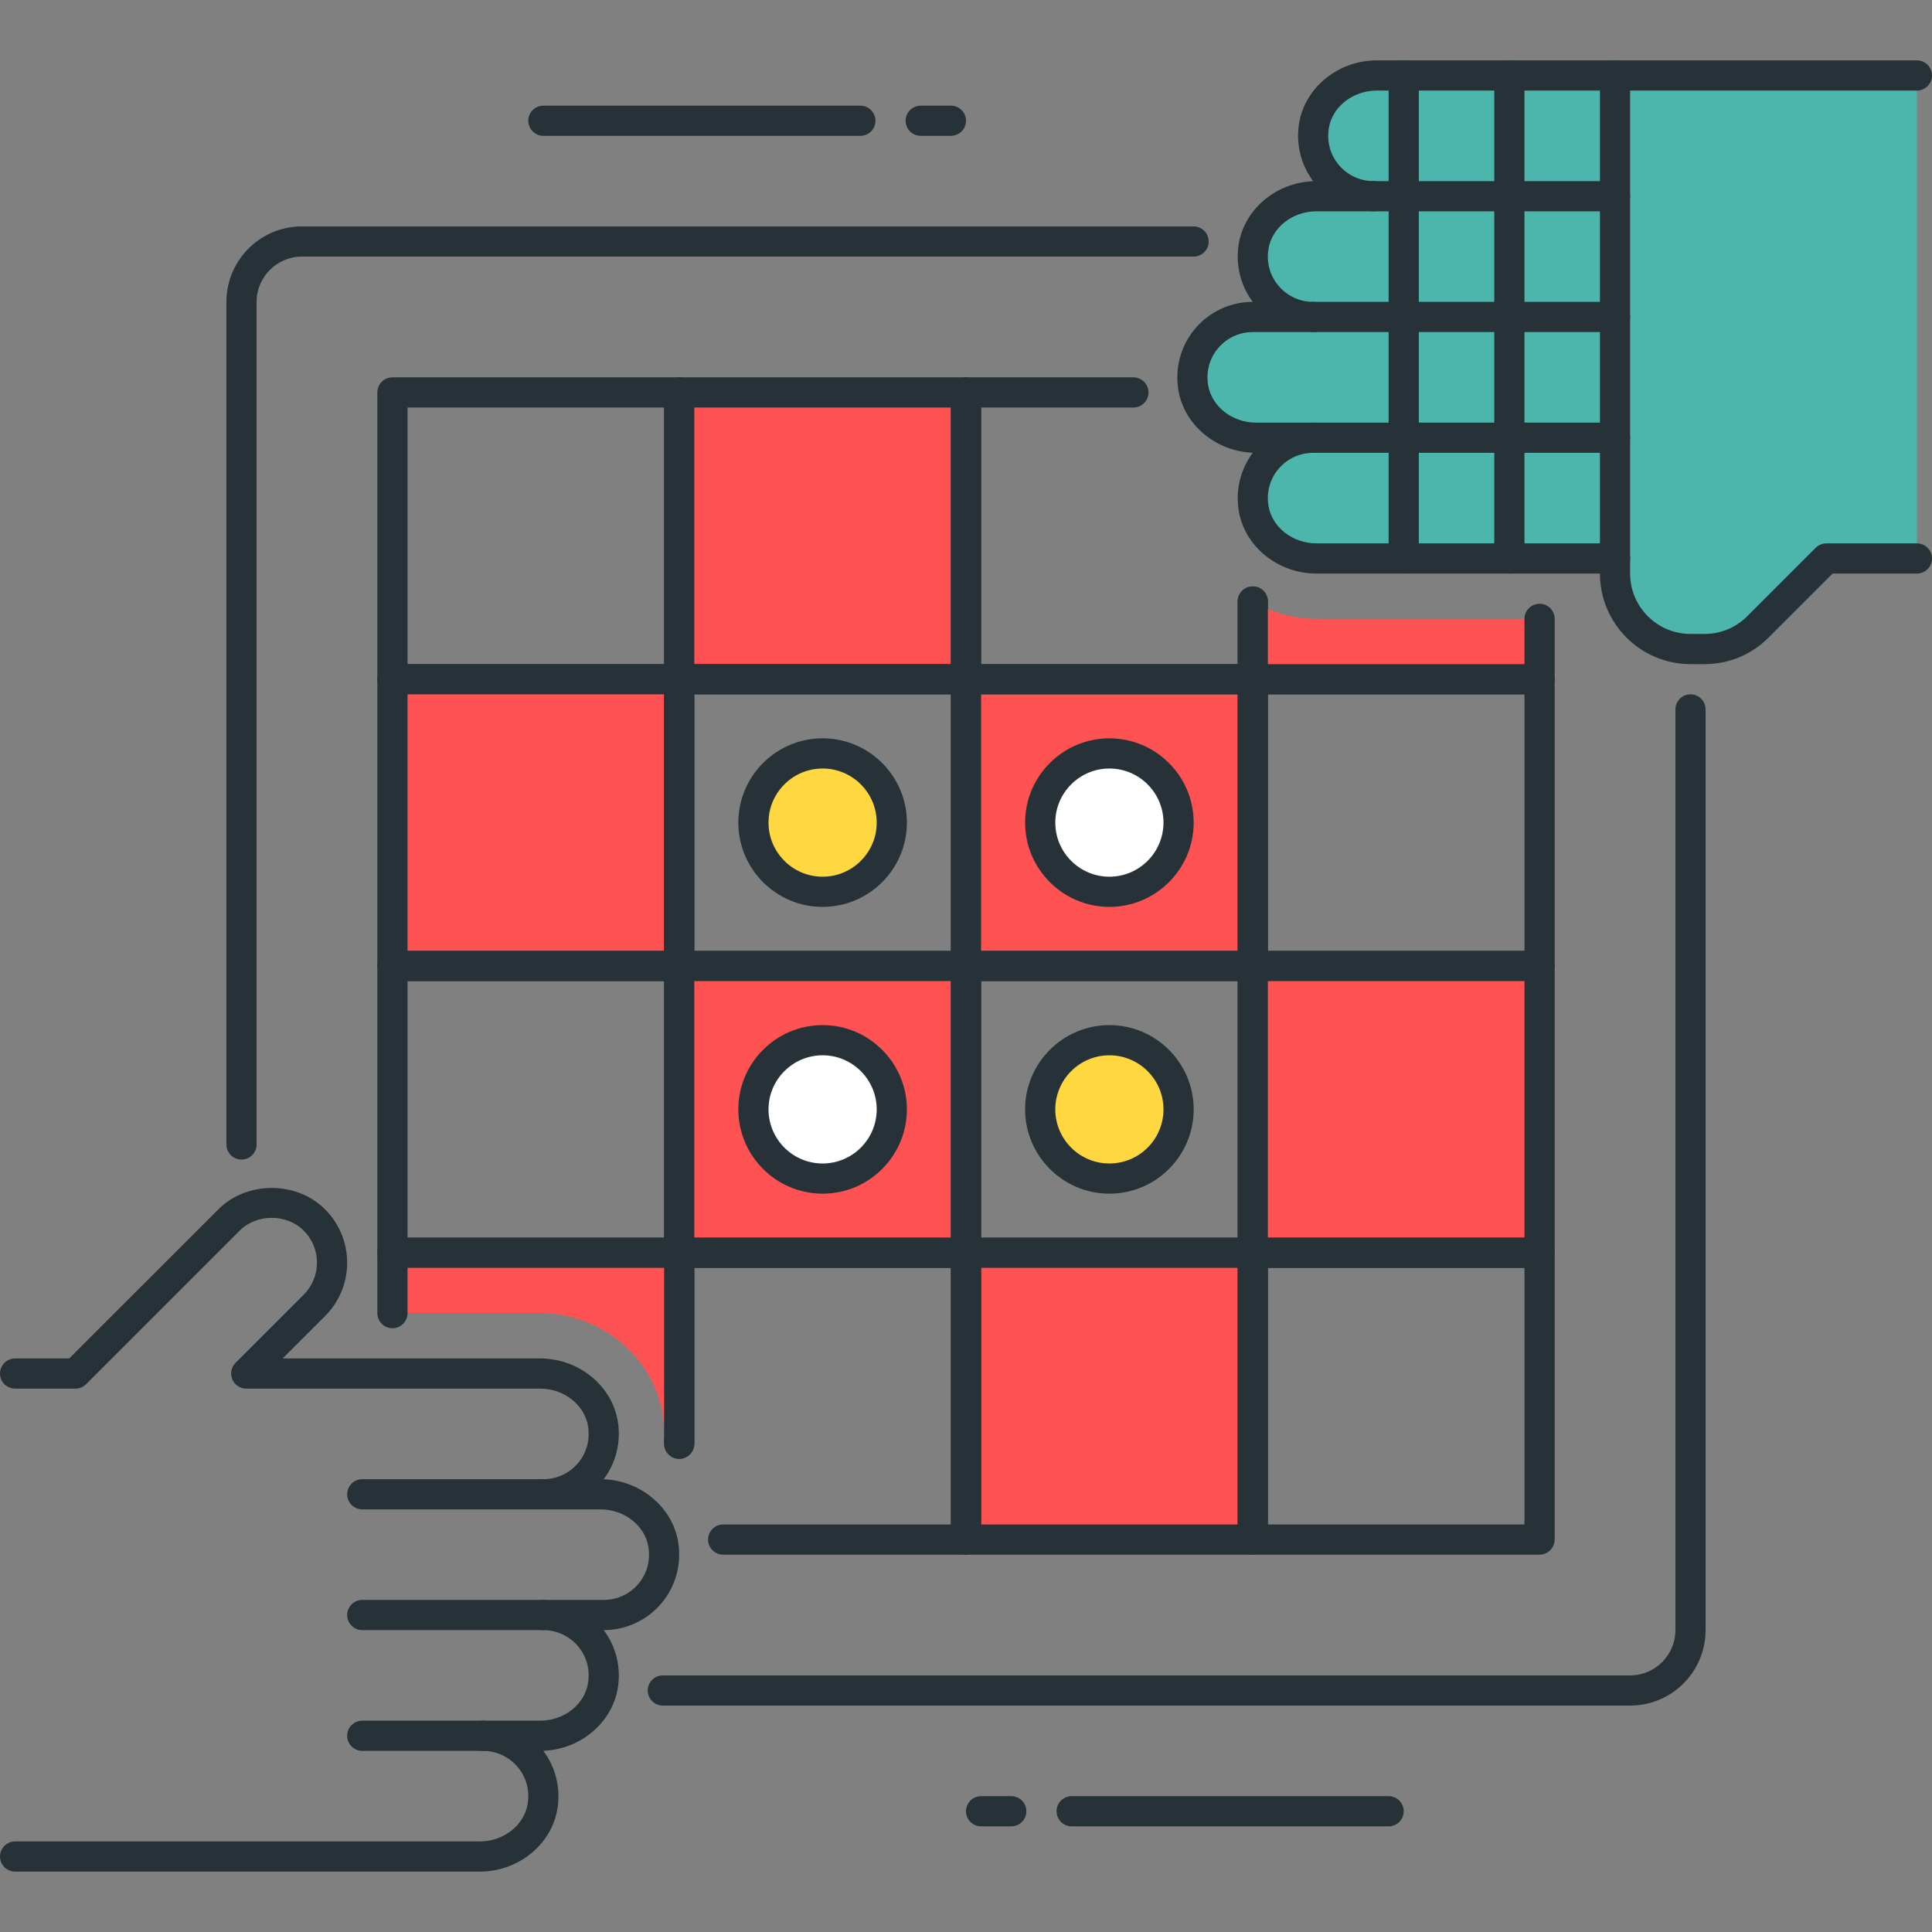 <?xml version="1.0" encoding="utf-8"?>
<!-- Generator: Adobe Illustrator 22.0.0, SVG Export Plug-In . SVG Version: 6.00 Build 0)  -->
<svg version="1.1" id="Icon_Set" xmlns="http://www.w3.org/2000/svg" xmlns:xlink="http://www.w3.org/1999/xlink" x="0px" y="0px"
	 viewBox="0 0 64 64" style="enable-background:new 0 0 64 64;" xml:space="preserve">
<rect x="0" y="0" width="64" height="64" fill="#808080" stroke="none"/>
<style type="text/css">
	.st0{fill:#263238;}
	.st1{fill:#FFD740;}
	.st2{fill:#4FC3F7;}
	.st3{fill:#40C4FF;}
	.st4{fill:#FF5252;}
	.st5{fill:#FFFFFF;}
	.st6{fill:#212A41;}
	.st7{fill:#37474F;}
	.st8{fill:#4DB6AC;}
</style>
<g>
	<g>
		<path class="st0" d="M22.5,23H13c-0.276,0-0.5-0.224-0.5-0.5V13c0-0.276,0.224-0.5,0.5-0.5h9.5c0.276,0,0.5,0.224,0.5,0.5v9.5
			C23,22.776,22.776,23,22.5,23z M13.5,22H22v-8.5h-8.5V22z"/>
	</g>
	<g>
		<rect x="22.5" y="13" class="st4" width="9.5" height="9.5"/>
		<path class="st0" d="M32,23h-9.5c-0.276,0-0.5-0.224-0.5-0.5V13c0-0.276,0.224-0.5,0.5-0.5H32c0.276,0,0.5,0.224,0.5,0.5v9.5
			C32.5,22.776,32.276,23,32,23z M23,22h8.5v-8.5H23V22z"/>
	</g>
	<g>
		<rect x="13" y="22.5" class="st4" width="9.5" height="9.5"/>
		<path class="st0" d="M22.5,32.5H13c-0.276,0-0.5-0.224-0.5-0.5v-9.5c0-0.276,0.224-0.5,0.5-0.5h9.5c0.276,0,0.5,0.224,0.5,0.5V32
			C23,32.276,22.776,32.5,22.5,32.5z M13.5,31.5H22V23h-8.5V31.5z"/>
	</g>
	<g>
		<path class="st0" d="M32,32.5h-9.5c-0.276,0-0.5-0.224-0.5-0.5v-9.5c0-0.276,0.224-0.5,0.5-0.5H32c0.276,0,0.5,0.224,0.5,0.5V32
			C32.5,32.276,32.276,32.5,32,32.5z M23,31.5h8.5V23H23V31.5z"/>
	</g>
	<g>
		<rect x="32" y="22.5" class="st4" width="9.5" height="9.5"/>
		<path class="st0" d="M41.5,32.5H32c-0.276,0-0.5-0.224-0.5-0.5v-9.5c0-0.276,0.224-0.5,0.5-0.5h9.5c0.276,0,0.5,0.224,0.5,0.5V32
			C42,32.276,41.776,32.5,41.5,32.5z M32.5,31.5H41V23h-8.5V31.5z"/>
	</g>
	<g>
		<path class="st0" d="M51,32.5h-9.5c-0.276,0-0.5-0.224-0.5-0.5v-9.5c0-0.276,0.224-0.5,0.5-0.5H51c0.276,0,0.5,0.224,0.5,0.5V32
			C51.5,32.276,51.276,32.5,51,32.5z M42,31.5h8.5V23H42V31.5z"/>
	</g>
	<g>
		<path class="st0" d="M22.5,42H13c-0.276,0-0.5-0.224-0.5-0.5V32c0-0.276,0.224-0.5,0.5-0.5h9.5c0.276,0,0.5,0.224,0.5,0.5v9.5
			C23,41.776,22.776,42,22.5,42z M13.5,41H22v-8.5h-8.5V41z"/>
	</g>
	<g>
		<rect x="22.5" y="32" class="st4" width="9.5" height="9.5"/>
		<path class="st0" d="M32,42h-9.5c-0.276,0-0.5-0.224-0.5-0.5V32c0-0.276,0.224-0.5,0.5-0.5H32c0.276,0,0.5,0.224,0.5,0.5v9.5
			C32.5,41.776,32.276,42,32,42z M23,41h8.5v-8.5H23V41z"/>
	</g>
	<g>
		<path class="st0" d="M41.5,42H32c-0.276,0-0.5-0.224-0.5-0.5V32c0-0.276,0.224-0.5,0.5-0.5h9.5c0.276,0,0.5,0.224,0.5,0.5v9.5
			C42,41.776,41.776,42,41.5,42z M32.5,41H41v-8.5h-8.5V41z"/>
	</g>
	<g>
		<rect x="41.5" y="32" class="st4" width="9.5" height="9.5"/>
		<path class="st0" d="M51,42h-9.5c-0.276,0-0.5-0.224-0.5-0.5V32c0-0.276,0.224-0.5,0.5-0.5H51c0.276,0,0.5,0.224,0.5,0.5v9.5
			C51.5,41.776,51.276,42,51,42z M42,41h8.5v-8.5H42V41z"/>
	</g>
	<g>
		<rect x="32" y="41.5" class="st4" width="9.5" height="9.5"/>
		<path class="st0" d="M41.5,51.5H32c-0.276,0-0.5-0.224-0.5-0.5v-9.5c0-0.276,0.224-0.5,0.5-0.5h9.5c0.276,0,0.5,0.224,0.5,0.5V51
			C42,51.276,41.776,51.5,41.5,51.5z M32.5,50.5H41V42h-8.5V50.5z"/>
	</g>
	<g>
		<path class="st0" d="M51,51.5h-9.5c-0.276,0-0.5-0.224-0.5-0.5v-9.5c0-0.276,0.224-0.5,0.5-0.5H51c0.276,0,0.5,0.224,0.5,0.5V51
			C51.5,51.276,51.276,51.5,51,51.5z M42,50.5h8.5V42H42V50.5z"/>
	</g>
	<g>
		<circle class="st1" cx="27.25" cy="27.25" r="2.292"/>
		<path class="st0" d="M27.25,30.042c-1.539,0-2.792-1.253-2.792-2.792s1.252-2.792,2.792-2.792s2.792,1.253,2.792,2.792
			S28.789,30.042,27.25,30.042z M27.25,25.458c-0.988,0-1.792,0.804-1.792,1.792s0.804,1.792,1.792,1.792s1.792-0.804,1.792-1.792
			S28.238,25.458,27.25,25.458z"/>
	</g>
	<g>
		<circle class="st1" cx="36.75" cy="36.75" r="2.292"/>
		<path class="st0" d="M36.75,39.542c-1.539,0-2.792-1.253-2.792-2.792s1.253-2.792,2.792-2.792s2.792,1.253,2.792,2.792
			S38.289,39.542,36.75,39.542z M36.75,34.958c-0.988,0-1.792,0.804-1.792,1.792s0.804,1.792,1.792,1.792s1.792-0.804,1.792-1.792
			S37.738,34.958,36.75,34.958z"/>
	</g>
	<g>
		<circle class="st5" cx="36.75" cy="27.25" r="2.292"/>
		<path class="st0" d="M36.75,30.042c-1.539,0-2.792-1.253-2.792-2.792s1.253-2.792,2.792-2.792s2.792,1.253,2.792,2.792
			S38.289,30.042,36.75,30.042z M36.75,25.458c-0.988,0-1.792,0.804-1.792,1.792s0.804,1.792,1.792,1.792s1.792-0.804,1.792-1.792
			S37.738,25.458,36.75,25.458z"/>
	</g>
	<g>
		<circle class="st5" cx="27.25" cy="36.75" r="2.292"/>
		<path class="st0" d="M27.25,39.542c-1.539,0-2.792-1.253-2.792-2.792s1.252-2.792,2.792-2.792s2.792,1.253,2.792,2.792
			S28.789,39.542,27.25,39.542z M27.25,34.958c-0.988,0-1.792,0.804-1.792,1.792s0.804,1.792,1.792,1.792s1.792-0.804,1.792-1.792
			S28.238,34.958,27.25,34.958z"/>
	</g>
	<g>
		<path class="st0" d="M15.893,62H0.5C0.224,62,0,61.776,0,61.5S0.224,61,0.5,61h15.393c0.789,0,1.471-0.535,1.586-1.244
			c0.074-0.45-0.046-0.886-0.335-1.227C16.858,58.192,16.441,58,16,58c-0.276,0-0.5-0.224-0.5-0.5S15.724,57,16,57h1.893
			c0.789,0,1.471-0.535,1.586-1.244c0.074-0.45-0.046-0.886-0.335-1.227C18.858,54.192,18.441,54,18,54c-0.276,0-0.5-0.224-0.5-0.5
			S17.724,53,18,53h2c0.44,0,0.857-0.192,1.143-0.528c0.29-0.341,0.409-0.777,0.336-1.228C21.364,50.535,20.682,50,19.893,50H18
			c-0.276,0-0.5-0.224-0.5-0.5S17.724,49,18,49c0.44,0,0.857-0.192,1.143-0.528c0.29-0.341,0.409-0.777,0.336-1.228
			C19.364,46.535,18.682,46,17.893,46H8.157c-0.202,0-0.385-0.122-0.462-0.309c-0.078-0.187-0.035-0.402,0.108-0.545l2.258-2.258
			c0.283-0.283,0.439-0.66,0.439-1.061c0-0.401-0.156-0.777-0.439-1.061c-0.566-0.566-1.555-0.566-2.121,0l-5.086,5.086
			C2.76,45.947,2.633,46,2.5,46h-2C0.224,46,0,45.776,0,45.5S0.224,45,0.5,45h1.793l4.94-4.939c0.943-0.945,2.592-0.945,3.535,0
			c0.472,0.472,0.732,1.1,0.732,1.768c0,0.667-0.26,1.295-0.732,1.768L9.364,45h8.529c1.273,0,2.379,0.896,2.573,2.084
			c0.111,0.684-0.059,1.374-0.468,1.918c1.229,0.048,2.279,0.927,2.468,2.082c0.119,0.733-0.085,1.476-0.562,2.035S20.734,54,20,54
			c0.408,0.544,0.578,1.233,0.466,1.916c-0.188,1.155-1.239,2.034-2.468,2.082c0.409,0.544,0.579,1.234,0.468,1.918
			C18.272,61.104,17.167,62,15.893,62z"/>
	</g>
	<g>
		<path class="st0" d="M18,50h-6c-0.276,0-0.5-0.224-0.5-0.5S11.724,49,12,49h6c0.276,0,0.5,0.224,0.5,0.5S18.276,50,18,50z"/>
	</g>
	<g>
		<path class="st0" d="M18,54h-6c-0.276,0-0.5-0.224-0.5-0.5S11.724,53,12,53h6c0.276,0,0.5,0.224,0.5,0.5S18.276,54,18,54z"/>
	</g>
	<g>
		<path class="st0" d="M16,58h-4c-0.276,0-0.5-0.224-0.5-0.5S11.724,57,12,57h4c0.276,0,0.5,0.224,0.5,0.5S16.276,58,16,58z"/>
	</g>
	<g>
		<path class="st0" d="M32,51.5h-8.045c-0.276,0-0.5-0.224-0.5-0.5s0.224-0.5,0.5-0.5H31.5V42H23v5.825c0,0.276-0.224,0.5-0.5,0.5
			s-0.5-0.224-0.5-0.5V41.5c0-0.276,0.224-0.5,0.5-0.5H32c0.276,0,0.5,0.224,0.5,0.5V51C32.5,51.276,32.276,51.5,32,51.5z"/>
	</g>
	<g>
		<path class="st4" d="M17.893,43.5c2,0,3.743,1.437,4.054,3.343c0.043,0.269,0.06,0.539,0.05,0.806
			c0.173,0.047,0.34,0.108,0.503,0.177V41.5H13v2H17.893z"/>
	</g>
	<g>
		<path class="st0" d="M22.5,48.325c-0.276,0-0.5-0.224-0.5-0.5V42h-8.5v1.5c0,0.276-0.224,0.5-0.5,0.5s-0.5-0.224-0.5-0.5v-2
			c0-0.276,0.224-0.5,0.5-0.5h9.5c0.276,0,0.5,0.224,0.5,0.5v6.325C23,48.102,22.776,48.325,22.5,48.325z"/>
	</g>
	<g>
		<path class="st8" d="M63.5,18.5h-3l-2.268,2.268c-0.469,0.469-1.105,0.732-1.768,0.732H56c-1.381,0-2.5-1.119-2.5-2.5v-0.5h-9.893
			c-0.996,0-1.92-0.681-2.08-1.664C41.324,15.583,42.285,14.5,43.5,14.5l-1.893,0c-0.996,0-1.92-0.681-2.08-1.664
			C39.324,11.583,40.285,10.5,41.5,10.5h2c-1.215,0-2.177-1.083-1.973-2.336c0.16-0.983,1.084-1.664,2.08-1.664l1.893,0
			c-1.215,0-2.177-1.083-1.973-2.336c0.16-0.983,1.084-1.664,2.08-1.664l17.893,0"/>
		<path class="st0" d="M56.465,22H56c-1.654,0-3-1.346-3-3h-9.393c-1.273,0-2.38-0.896-2.573-2.084
			c-0.111-0.684,0.059-1.374,0.467-1.918c-1.229-0.048-2.279-0.927-2.467-2.082c-0.12-0.733,0.085-1.475,0.561-2.035
			C40.07,10.321,40.766,10,41.5,10c-0.408-0.544-0.577-1.233-0.466-1.916c0.188-1.155,1.238-2.034,2.467-2.082
			c-0.408-0.544-0.578-1.234-0.467-1.918C43.228,2.896,44.334,2,45.607,2H63.5C63.776,2,64,2.224,64,2.5S63.776,3,63.5,3H45.607
			c-0.789,0-1.471,0.535-1.587,1.244c-0.073,0.45,0.046,0.886,0.336,1.227C44.643,5.808,45.06,6,45.5,6C45.776,6,46,6.224,46,6.5
			S45.776,7,45.5,7h-1.893c-0.789,0-1.471,0.535-1.587,1.244c-0.073,0.45,0.046,0.886,0.336,1.227C42.643,9.808,43.06,10,43.5,10
			c0.276,0,0.5,0.224,0.5,0.5S43.776,11,43.5,11h-2c-0.44,0-0.857,0.192-1.144,0.529c-0.29,0.341-0.409,0.776-0.336,1.227
			C40.137,13.465,40.818,14,41.607,14H43.5c0.276,0,0.5,0.224,0.5,0.5S43.776,15,43.5,15c-0.44,0-0.857,0.192-1.144,0.529
			c-0.29,0.341-0.409,0.776-0.336,1.227C42.137,17.465,42.818,18,43.607,18H53.5c0.276,0,0.5,0.224,0.5,0.5V19c0,1.103,0.897,2,2,2
			h0.465c0.534,0,1.036-0.208,1.414-0.586l2.268-2.268C60.24,18.053,60.367,18,60.5,18h3c0.276,0,0.5,0.224,0.5,0.5
			S63.776,19,63.5,19h-2.793l-2.121,2.121C58.02,21.688,57.266,22,56.465,22z"/>
	</g>
	<g>
		<path class="st0" d="M41.5,23H32c-0.276,0-0.5-0.224-0.5-0.5V13c0-0.276,0.224-0.5,0.5-0.5h5.545c0.276,0,0.5,0.224,0.5,0.5
			s-0.224,0.5-0.5,0.5H32.5V22H41v-2.074c0-0.276,0.224-0.5,0.5-0.5s0.5,0.224,0.5,0.5V22.5C42,22.776,41.776,23,41.5,23z"/>
	</g>
	<g>
		<path class="st0" d="M53.5,15h-10c-0.276,0-0.5-0.224-0.5-0.5s0.224-0.5,0.5-0.5h10c0.276,0,0.5,0.224,0.5,0.5S53.776,15,53.5,15z
			"/>
	</g>
	<g>
		<path class="st0" d="M53.5,11h-10c-0.276,0-0.5-0.224-0.5-0.5s0.224-0.5,0.5-0.5h10c0.276,0,0.5,0.224,0.5,0.5S53.776,11,53.5,11z
			"/>
	</g>
	<g>
		<path class="st0" d="M53.5,7h-8C45.224,7,45,6.776,45,6.5S45.224,6,45.5,6h8C53.776,6,54,6.224,54,6.5S53.776,7,53.5,7z"/>
	</g>
	<g>
		<path class="st0" d="M53.5,19c-0.276,0-0.5-0.224-0.5-0.5v-16C53,2.224,53.224,2,53.5,2S54,2.224,54,2.5v16
			C54,18.776,53.776,19,53.5,19z"/>
	</g>
	<g>
		<path class="st0" d="M50,19c-0.276,0-0.5-0.224-0.5-0.5v-16C49.5,2.224,49.724,2,50,2s0.5,0.224,0.5,0.5v16
			C50.5,18.776,50.276,19,50,19z"/>
	</g>
	<g>
		<path class="st0" d="M46.5,19c-0.276,0-0.5-0.224-0.5-0.5v-16C46,2.224,46.224,2,46.5,2S47,2.224,47,2.5v16
			C47,18.776,46.776,19,46.5,19z"/>
	</g>
	<g>
		<path class="st0" d="M8,38.412c-0.276,0-0.5-0.224-0.5-0.5V10c0-1.379,1.122-2.5,2.5-2.5h29.539c0.276,0,0.5,0.224,0.5,0.5
			s-0.224,0.5-0.5,0.5H10c-0.827,0-1.5,0.673-1.5,1.5v27.912C8.5,38.188,8.276,38.412,8,38.412z"/>
	</g>
	<g>
		<path class="st0" d="M54,56.5H21.957c-0.276,0-0.5-0.224-0.5-0.5s0.224-0.5,0.5-0.5H54c0.827,0,1.5-0.673,1.5-1.5V23.5
			c0-0.276,0.224-0.5,0.5-0.5s0.5,0.224,0.5,0.5V54C56.5,55.379,55.379,56.5,54,56.5z"/>
	</g>
	<g>
		<path class="st4" d="M43.607,20.5c-0.762,0-1.485-0.21-2.107-0.574V22.5H51v-2H43.607z"/>
	</g>
	<g>
		<path class="st0" d="M51,23h-9.5c-0.276,0-0.5-0.224-0.5-0.5v-2.574c0-0.276,0.224-0.5,0.5-0.5s0.5,0.224,0.5,0.5V22h8.5v-1.5
			c0-0.276,0.224-0.5,0.5-0.5s0.5,0.224,0.5,0.5v2C51.5,22.776,51.276,23,51,23z"/>
	</g>
	<g>
		<path class="st0" d="M33.5,60.5h-1c-0.276,0-0.5-0.224-0.5-0.5s0.224-0.5,0.5-0.5h1c0.276,0,0.5,0.224,0.5,0.5
			S33.776,60.5,33.5,60.5z"/>
	</g>
	<g>
		<path class="st0" d="M46,60.5H35.5c-0.276,0-0.5-0.224-0.5-0.5s0.224-0.5,0.5-0.5H46c0.276,0,0.5,0.224,0.5,0.5
			S46.276,60.5,46,60.5z"/>
	</g>
	<g>
		<path class="st0" d="M31.5,4.5h-1C30.224,4.5,30,4.276,30,4s0.224-0.5,0.5-0.5h1C31.776,3.5,32,3.724,32,4S31.776,4.5,31.5,4.5z"
			/>
	</g>
	<g>
		<path class="st0" d="M28.5,4.5H18c-0.276,0-0.5-0.224-0.5-0.5s0.224-0.5,0.5-0.5h10.5C28.776,3.5,29,3.724,29,4
			S28.776,4.5,28.5,4.5z"/>
	</g>
</g>
</svg>
